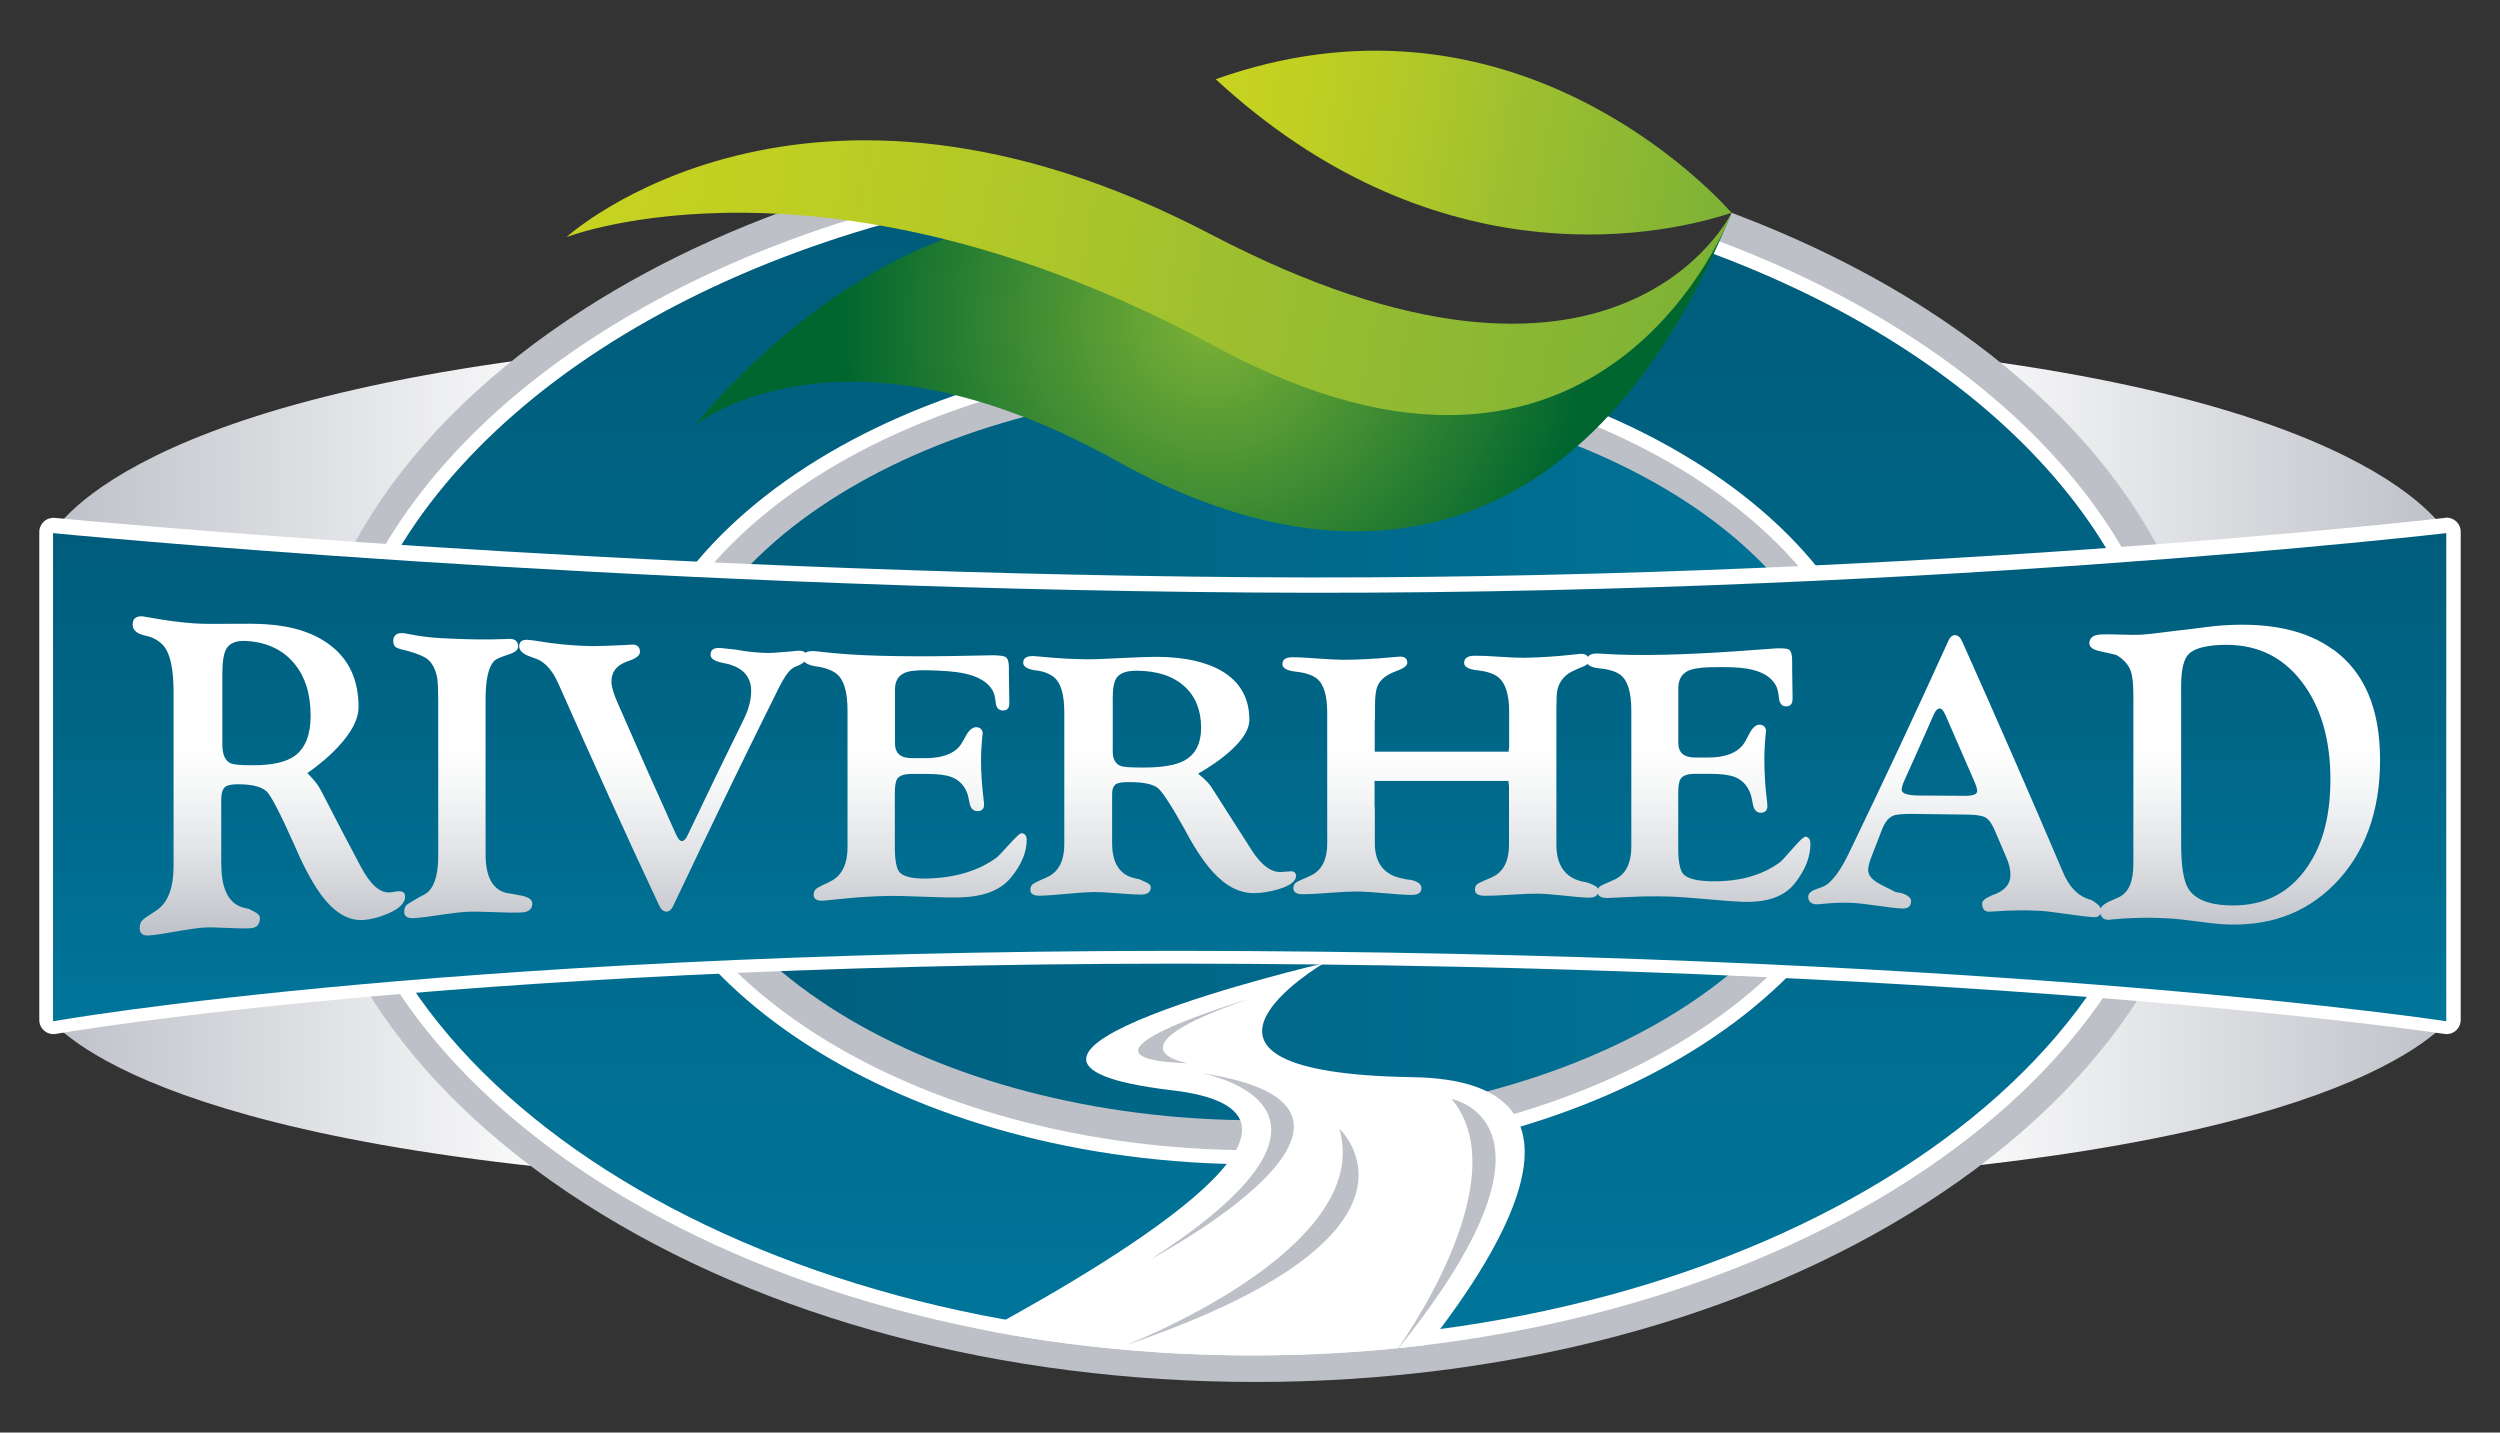<?xml version="1.0" encoding="UTF-8"?>
<svg id="Capa_1" xmlns="http://www.w3.org/2000/svg" version="1.1" xmlns:xlink="http://www.w3.org/1999/xlink" viewBox="0 0 321.93 184.47">
  <rect x="0" y="0" width="321.93" height="184.47" fill="#333333" stroke="none"/>
  <!-- Generator: Adobe Illustrator 29.4.0, SVG Export Plug-In . SVG Version: 2.1.0 Build 152)  -->
  <defs>
    <style>
      .st0 {
        fill: url(#linear-gradient2);
      }

      .st1 {
        fill: url(#New_Gradient_Swatch_21);
      }

      .st2 {
        fill: #fff;
      }

      .st3 {
        fill: url(#linear-gradient1);
      }

      .st4 {
        fill: none;
      }

      .st5 {
        fill: url(#radial-gradient);
      }

      .st6 {
        fill: url(#New_Gradient_Swatch_3);
      }

      .st7 {
        fill: url(#New_Gradient_Swatch_33);
      }

      .st8 {
        fill: url(#New_Gradient_Swatch_2);
      }

      .st9 {
        fill: url(#New_Gradient_Swatch_32);
      }

      .st10 {
        fill: url(#linear-gradient3);
      }

      .st11 {
        fill: url(#New_Gradient_Swatch_31);
      }

      .st12 {
        fill: #bdc0c7;
      }

      .st13 {
        fill: url(#linear-gradient);
      }
    </style>
    <linearGradient id="New_Gradient_Swatch_3" data-name="New Gradient Swatch 3" x1="101.44" y1="68.55" x2="6.22" y2="68.55" gradientUnits="userSpaceOnUse">
      <stop offset=".28" stop-color="#fff"/>
      <stop offset="1" stop-color="#bdc0c7"/>
    </linearGradient>
    <linearGradient id="New_Gradient_Swatch_31" data-name="New Gradient Swatch 3" x1="54.93" y1="68.55" x2="-39.49" y2="68.55" gradientTransform="translate(276.15) rotate(-180) scale(1 -1)" xlink:href="#New_Gradient_Swatch_3"/>
    <linearGradient id="New_Gradient_Swatch_32" data-name="New Gradient Swatch 3" x1="100.53" y1="-50.1" x2="5.3" y2="-50.1" gradientTransform="translate(0 80.57) scale(1 -1)" xlink:href="#New_Gradient_Swatch_3"/>
    <linearGradient id="New_Gradient_Swatch_33" data-name="New Gradient Swatch 3" x1="54.03" y1="-50.1" x2="-40.4" y2="-50.1" gradientTransform="translate(276.15 80.57) rotate(-180)" xlink:href="#New_Gradient_Swatch_3"/>
    <linearGradient id="linear-gradient" x1="80.22" y1="97.39" x2="245.71" y2="97.39" gradientUnits="userSpaceOnUse">
      <stop offset="0" stop-color="#005c7b"/>
      <stop offset="1" stop-color="#00759a"/>
    </linearGradient>
    <linearGradient id="linear-gradient1" x1="161.33" y1="28.47" x2="161.33" y2="174.5" xlink:href="#linear-gradient"/>
    <linearGradient id="New_Gradient_Swatch_2" data-name="New Gradient Swatch 2" x1="138.98" y1="-15.76" x2="207.36" y2="-15.76" gradientTransform="translate(16.53 4.41) rotate(9.76)" gradientUnits="userSpaceOnUse">
      <stop offset="0" stop-color="#c8d320"/>
      <stop offset=".17" stop-color="#c0cf22"/>
      <stop offset=".43" stop-color="#acc62a"/>
      <stop offset=".56" stop-color="#9fc02f"/>
      <stop offset="1" stop-color="#7db236"/>
    </linearGradient>
    <radialGradient id="radial-gradient" cx="143.91" cy="12.46" fx="143.91" fy="12.46" r="48.18" gradientTransform="translate(16.53 4.41) rotate(9.76)" gradientUnits="userSpaceOnUse">
      <stop offset="0" stop-color="#7db236"/>
      <stop offset="1" stop-color="#00662f"/>
    </radialGradient>
    <linearGradient id="New_Gradient_Swatch_21" data-name="New Gradient Swatch 2" x1="60.03" y1="3.91" y2="3.91" xlink:href="#New_Gradient_Swatch_2"/>
    <linearGradient id="linear-gradient2" x1="160.93" y1="68.66" x2="160.93" y2="131.51" xlink:href="#linear-gradient"/>
    <linearGradient id="linear-gradient3" x1="161.79" y1="79.37" x2="161.79" y2="120.46" gradientUnits="userSpaceOnUse">
      <stop offset=".4" stop-color="#fff"/>
      <stop offset=".53" stop-color="#f7f8f8"/>
      <stop offset=".73" stop-color="#e3e4e7"/>
      <stop offset=".97" stop-color="#c2c5cb"/>
      <stop offset="1" stop-color="#bdc0c7"/>
    </linearGradient>
  </defs>
  <path class="st6" d="M6.22,69.57s7.3-18.09,72.7-24.58c63.78-6.32-28.13,47.65-28.13,47.65L6.22,69.57Z"/>
  <path class="st11" d="M315.63,69.57s-7.24-18.09-72.08-24.58c-63.24-6.32,27.89,47.65,27.89,47.65l44.19-23.07Z"/>
  <path class="st9" d="M5.3,129.79s7.3,15.67,72.7,21.29c63.78,5.48-28.13-41.27-28.13-41.27l-44.57,19.98Z"/>
  <path class="st7" d="M316.54,129.79s-7.24,15.67-72.09,21.29c-63.24,5.48,27.89-41.27,27.89-41.27l44.2,19.98Z"/>
  <path class="st13" d="M245.71,97.39c0,29.47-37.05,53.37-82.75,53.37s-82.74-23.89-82.74-53.37,37.05-53.37,82.74-53.37,82.75,23.89,82.75,53.37Z"/>
  <path class="st12" d="M102.33,56.67c-16.59,10.63-25.73,24.98-25.73,40.4s9.14,29.77,25.73,40.4c15.97,10.23,37.11,15.87,59.52,15.87s43.56-5.64,59.52-15.87c16.59-10.64,25.73-24.98,25.73-40.4s-9.14-29.77-25.73-40.4c-15.97-10.24-37.11-15.87-59.52-15.87s-43.56,5.63-59.52,15.87ZM85.68,97.07c0-26.02,34.17-47.2,76.18-47.2s76.18,21.17,76.18,47.2-34.17,47.19-76.18,47.19-76.18-21.17-76.18-47.19Z"/>
  <path class="st12" d="M222.92,27.38c-.05-.02-.11-.04-.16-.06,0,0,0,0,0,0l.16.06Z"/>
  <path class="st12" d="M247.97,39.76c-7.58-4.86-15.99-8.98-24.99-12.36-.11.18-1.36,3.75-5.32,7.69,34.64,12.29,58.08,35.59,58.08,62.27,0,39.43-51.19,71.51-114.11,71.51s-114.12-32.08-114.12-71.51c0-30.47,30.57-56.53,73.49-66.81-6.97-2.92-9.73-5.1-10.8-6.46-12.79,3.83-24.62,9.07-34.92,15.68-23.76,15.23-36.84,35.68-36.84,57.6s13.08,42.37,36.84,57.6c23.13,14.83,53.8,22.99,86.35,22.99s63.21-8.16,86.35-22.99c23.76-15.23,36.84-35.68,36.84-57.6s-13.08-42.37-36.84-57.6Z"/>
  <path class="st3" d="M220.78,31.76c-3.79,5.97-13.55,15.25-37.83,13.89-6.19-.24-13.32-1.2-21.5-3.11-27.58-6.46-40.54-11.51-46.61-14.93-42.42,11.59-72.16,38.56-72.16,69.98,0,42,53.12,76.05,118.65,76.05s118.65-34.05,118.65-76.05c0-28.11-23.81-52.66-59.2-65.83ZM161.57,149.03c-44.58,0-80.72-23.16-80.72-51.74s36.14-51.73,80.72-51.73,80.71,23.16,80.71,51.73-36.14,51.74-80.71,51.74Z"/>
  <path class="st2" d="M221.07,30.94c-.31.47-.67.98-1.08,1.51,35.28,12.99,59.08,37.32,59.08,65.14,0,41.43-52.82,75.14-117.74,75.14s-117.75-33.71-117.75-75.14c0-31.19,29.93-58,72.42-69.35-.85-.44-1.58-.86-2.23-1.25-42.33,11.86-72.01,39.04-72.01,70.6,0,42.43,53.64,76.96,119.56,76.96s119.56-34.52,119.56-76.96c0-28.44-24.09-53.32-59.82-66.64Z"/>
  <path class="st4" d="M209.07,92.41c-.49-.03-.92-.24-1-.25-.41-.02-1.99,1.49-3.37,2.87-.97.97-1.95,1.98-2.95,2.95,3.26-.51,4.89-.77,8.15-1.32.08-1.79.03-2.99-.12-3.58-.12-.43-.35-.65-.71-.67Z"/>
  <path class="st4" d="M238.34,94.54c2.15-.78,3.72-1.67,4.72-2.66-.15-.14-.23-.21-.38-.36-1.48.05-2.21.08-3.69.13-1.22.01-3.08.33-5.57.91-3.43.81-5.15,1.69-5.15,2.69v.64c1.56-.01,2.34-.02,3.91-.03,1.97-.12,4.02-.55,6.17-1.33Z"/>
  <path class="st4" d="M247.42,101.75c-.91-.73-1.63-1.22-2.16-1.43-1.28-.49-3.67-.76-7.19-.8-1.72-.02-3.08.08-4.09.3-1.01.22-2.01.45-2.93.61-.75.13-1.55.22-2.28.34-.88.15-1.57.34-1.96.56-.57.32-1.1,1.01-1.56,1.93-.46.93-.63,2.05-.52,2.13.84.56,5.78-.77,7.77-.69,1.77.08,2.66.39,2.66.93,0,.37-.52.87-1.54,1.36-.53.26-1.66.76-1.66.76.05.19,17.24-1.93,17.24-3.69,0-.6-.62-1.37-1.79-2.31Z"/>
  <path class="st4" d="M62.54,88.18c-1.77.05-3.44,2.11-5.02,6.35-1.32,3.55-1.99,6.34-1.99,8.23,0,.23.01.45.03.66,0,.03.02.06.02.09,0,.01-.01.03-.01.05.06.8.23,1.54.46,2.19.6,1.66,1.65,2.47,3.2,2.36,2.13-.15,4.04-1.72,5.69-4.59,1.33-2.31,1.99-5.65,1.99-5.65,0,0,.1-.52.31-1.64.21-1.12.32-2.11.32-2.97,0-3.5-1.67-5.19-4.98-5.1Z"/>
  <path class="st2" d="M79.95,97.29c0,29.03,36.61,52.64,81.62,52.64s81.62-23.61,81.62-52.64-36.62-52.64-81.62-52.64-81.62,23.61-81.62,52.64ZM81.76,97.29c0-28.02,35.8-50.82,79.81-50.82s79.81,22.8,79.81,50.82-35.8,50.83-79.81,50.83-79.81-22.8-79.81-50.83Z"/>
  <path class="st8" d="M156.55,10.2c27.41,25.32,55.71,20.76,66.43,17.2-4.52-5.04-29.95-30.17-66.43-17.2Z"/>
  <path class="st5" d="M89.5,54.78s18.63-15.34,54.47,4.66c30.65,17.1,61.23,11.57,79.01-32.04,0,0-13.06,29.11-63.47,4.8-38.42-18.52-70.01,22.58-70.01,22.58Z"/>
  <path class="st1" d="M222.98,27.4s-14.61,30.21-67.07,2.77c-52.47-27.44-82.96.36-82.96.36,0,0,33.43-13.06,83.61,14.12,50.18,27.18,66.43-17.25,66.43-17.25Z"/>
  <path class="st2" d="M314.85,66.69c-.71.08-71.64,8.24-153.56,7.64-81.96-.6-153.52-7.58-154.23-7.64-.51-.05-1.02.12-1.4.46-.38.35-.6.83-.6,1.34v62.86c0,.54.24,1.05.65,1.39.41.34.96.49,1.48.4.54-.1,55.33-9.62,153.46-9.02,98.17.6,153.58,8.94,154.13,9.02.53.08,1.06-.07,1.46-.42.4-.35.63-.85.63-1.38v-62.86c0-.52-.22-1.01-.61-1.36-.39-.34-.9-.51-1.42-.45ZM8.69,70.49c12.14,1.13,78.07,6.93,152.57,7.47,74.45.55,139.84-6.12,151.98-7.44v58.73c-10.89-1.49-64.63-8.23-152.57-8.77-87.79-.54-141.04,7.01-151.98,8.72v-58.73Z"/>
  <path class="st0" d="M315.02,131.51s-54.92-8.43-154.4-9.04c-99.47-.61-153.79,9.04-153.79,9.04v-62.86s71.4,7.04,154.39,7.65c83,.61,153.79-7.65,153.79-7.65v62.86Z"/>
  <path class="st10" d="M66.69,115.24c-.08-.01-.16-.02-.22-.04-.53-.09-.8-.14-1.34-.23-1.74-.48-2.6-2.13-2.6-4.95v-19.99c0-2.58.39-4.24,1.16-4.97.2-.19.81-.46,1.83-.79.8-.26,1.21-.59,1.21-1.01,0-.63-.38-.99-1.07-.99-.17,0-.35.01-.5.02-2.4.1-5.19.06-8.33-.11-1.37-.07-2.79-.25-4.26-.54-.36-.07-.59-.11-.67-.11-.84-.05-1.26.29-1.26,1.02,0,.36.13.68.35.81.42.23,1,.33,1.36.42,1.4.37,2.32.8,2.65,1.06.69.55,1.12,1.41,1.31,2.55.08.47.12,1.44.12,2.92v20.03c0,2.53-.63,4.25-1.78,4.85-.32.16-.72.37-1.12.61-.71.43-1.15.69-1.21.77-.17.21-.27.49-.27.82,0,.61.41.89,1.24.84.74-.04,1.87-.18,3.38-.41,1.51-.23,2.65-.36,3.41-.4.79-.04,1.97-.03,3.54.04,1.57.07,2.74.08,3.52.04.94-.04,1.41-.43,1.41-1.15,0-.58-.65-.93-1.88-1.1ZM51.46,114.76c-.15,0-.37.03-.66.08-.29.05-.51.07-.66.08-1.24.06-2.46-1.03-3.67-3.3-2.05-3.86-3.08-5.83-5.13-9.82-.61-1.2-1.76-2.2-1.76-2.25,0,0,6.59-4.36,6.59-8.49,0-3.45-1.19-6.07-3.57-7.92-2.04-1.59-4.81-2.52-8.3-2.75-1.04-.07-2.6-.09-4.67-.06-2.07.03-3.63.01-4.67-.06-1.73-.12-3.61-.37-5.62-.74-.51-.09-.83-.15-.97-.16-.86-.06-1.29.29-1.29,1.07,0,.66.5,1.13,1.49,1.38.02,0,.03,0,.05,0,.03.02.08.03.12.04,1,.17,1.87.76,2.35,1.33.84,1,1.26,2.99,1.26,5.97v22.43c0,2.65-.69,4.53-2.03,5.52-.4.29-.74.5-.94.63-.65.41-1.04.73-1.14.87-.17.24-.25.55-.25.92,0,.68.4.99,1.21.93.76-.06,1.92-.23,3.47-.51,1.55-.28,2.72-.44,3.49-.5.68-.05,1.69-.03,3.05.04,1.35.07,2.37.08,3.05.04.81-.06,1.21-.49,1.21-1.29,0-.61-.82-.87-1.44-1.2-.01,0-.03-.02-.05-.02-.02,0-.06,0-.13-.02-.51-.11-.88-.23-1.11-.34-1.5-.74-2.25-2.57-2.25-5.47,0-3.29,0-4.94,0-8.23,0-.8.18-1.37.52-1.64.28-.22.84-.33,1.61-.33,1.82,0,3.06.3,3.72.93.56.53,1.75,2.83,3.52,6.78.13.3.22.51.27.62,1.21,2.78,2.39,4.8,3.27,5.97,1.68,2.25,3.47,3.29,5.35,3.18.98-.06,2.05-.33,3.2-.82,1.47-.63,2.21-1.36,2.21-2.17,0-.49-.24-.72-.72-.7ZM37.94,97.35c-1.12.8-2.92,1.2-5.4,1.19-1.52,0-2.45-.08-2.8-.23-.74-.31-1.11-1.13-1.11-2.46v-9.02c0-1.58.17-2.67.5-3.25.43-.77,1.3-1.12,2.6-1.04,2.63.16,4.68,1.13,6.14,2.87,1.42,1.7,2.13,3.95,2.13,6.75,0,2.47-.69,4.2-2.06,5.19ZM166.16,112.21c-.15,0-.37.01-.66.04-.29.03-.51.04-.66.04-1.24,0-2.46-.94-3.67-2.83-2.05-3.21-3.08-4.82-5.13-8.03-.61-.97-1.76-1.77-1.76-1.81,0,0,6.6-3.55,6.6-6.92,0-2.81-1.19-4.91-3.57-6.3-2.05-1.19-4.82-1.8-8.31-1.82-1.04,0-2.6.05-4.68.16-2.07.12-3.63.17-4.67.15-1.73-.02-3.61-.13-5.63-.33-.51-.05-.84-.08-.97-.08-.86-.01-1.29.27-1.29.85,0,.5.5.82,1.49.98.02,0,.03,0,.05,0,.03.01.08.02.12.02,1.01.1,1.88.51,2.36.92.84.73,1.27,2.22,1.27,4.49v17.02c0,2.01-.69,3.42-2.04,4.11-.4.21-.73.34-.94.43-.65.28-1.04.51-1.14.61-.17.17-.25.4-.25.68,0,.51.4.76,1.22.75.76-.01,1.92-.09,3.47-.24,1.55-.15,2.72-.22,3.5-.23.68,0,1.69.05,3.05.16,1.35.11,2.37.17,3.05.16.81,0,1.22-.33,1.22-.95,0-.48-.77-.68-1.44-1-.01,0-.03-.02-.05-.02s-.06,0-.12-.02c-.51-.11-.88-.21-1.12-.31-1.5-.63-2.25-2.07-2.25-4.31v-6.35c0-.62.18-1.06.52-1.27.28-.17.83-.25,1.61-.25,1.82,0,3.06.24,3.72.73.56.42,1.75,2.23,3.52,5.4.13.24.22.41.27.51,1.21,2.24,2.4,3.89,3.27,4.86,1.68,1.87,3.47,2.81,5.36,2.8.97,0,2.05-.17,3.2-.52,1.47-.45,2.21-1.02,2.21-1.69,0-.41-.24-.61-.72-.61ZM152.62,97.88c-1.12.65-2.93.96-5.41.96-1.52,0-2.45-.06-2.8-.17-.74-.24-1.12-.87-1.12-1.9v-6.96c0-1.22.17-2.07.5-2.53.43-.61,1.3-.92,2.6-.91,2.63.02,4.69.69,6.15,2.03,1.42,1.3,2.13,3.08,2.13,5.32,0,1.97-.69,3.37-2.06,4.16ZM300.44,83.65c-3.48-2.53-8.2-3.51-14.14-3.12-.83.05-2.12.19-3.84.43-.21.03-.37.05-.45.06-2.69.28-4.88.63-6.27.71-.58.03-1.45.03-2.61-.01-1.16-.04-2.04-.05-2.62-.02-.97.05-1.46.44-1.46,1.16,0,.47.47.81,1.41,1.01,1.33.29,2.03.45,2.08.48.9.53,1.58,1.24,1.88,2.18.19.6.3,1.62.3,3.05v21.55c0,1.21-.15,2.17-.45,2.87-.32.75-.83,1.28-1.51,1.58-.37.17-.55.25-.92.41-.01,0-.02,0-.03,0-.69.3-1.13.63-1.31.99-.14-.44-.66-.74-1.1-1.04-.02-.01-.03-.03-.04-.03-.01,0-.05,0-.11-.03-.25-.08-.45-.15-.59-.2-1.28-.51-2.3-1.66-3.02-3.4-4.23-9.93-8.55-19.81-12.96-29.67-.25-.56-.57-.84-.97-.82-.33.02-.59.24-.79.68-4.15,9.16-8.42,18.26-12.79,27.31-1.11,2.31-2.16,3.74-3.15,4.29-.18.1-.52.24-1.01.4-.75.25-1.12.59-1.12,1.01,0,.62.37.95,1.12.98.59-.05.89-.08,1.49-.13.97-.08,1.95-.11,2.92-.07.74.03,1.84.15,3.3.36,1.45.22,2.54.34,3.25.37.78.03,1.17-.29,1.17-.96,0-.49-.69-.98-1.79-1.12-.12-.02-.22-.04-.25-.06-1.5-.82-3.49-1.44-3.49-2.82,0-.39.13-.92.39-1.61.55-1.43.83-2.15,1.39-3.6.36-.93.85-1.54,1.44-1.78.42-.17,1.26-.24,2.5-.23,2.86.04,4.29.06,7.15.09,1.09.02,1.85.14,2.27.39.42.25.83.84,1.23,1.79.57,1.35.86,2.03,1.44,3.38.34.78.51,1.52.51,2.19,0,1.24-.78,2.12-2.35,2.63-.06.02-.09.04-.15.07-.76.33-1.14.66-1.14.98,0,.69.27,1.04.82,1.07.13,0,.37,0,.72-.03,2-.15,3.91-.18,5.73-.09.79.04,1.98.18,3.56.41,1.59.23,2.78.38,3.57.42.43.02.7-.13.83-.45.12.5.5.81,1.06.79.15,0,.31-.04.42-.05,2.17-.22,4.71-.29,7.55-.12.73.04,1.83.16,3.3.36,1.47.2,2.57.32,3.29.37,5.79.37,10.64-1.24,14.49-5.12,3.93-3.96,5.9-9.39,5.9-16.01s-2.01-11.32-6.04-14.25ZM253.01,102.48c-2.34-.02-3.51-.02-5.85-.04-1.52,0-2.28-.26-2.28-.74,0-.28.12-.68.35-1.19,1.52-3.39,2.29-5.1,3.81-8.55.21-.48.47-.72.76-.73.23,0,.48.29.74.89,1.44,3.28,2.16,4.93,3.6,8.27.31.69.47,1.18.47,1.46,0,.43-.54.64-1.61.63ZM296.7,112.21c-2.43,3.19-5.79,4.6-10.08,4.36-2.45-.14-4.08-.88-4.86-2.2-.6-1.01-.89-2.93-.89-5.75v-20.32c0-2.05.32-3.41.97-4.07.64-.67,1.95-1.06,3.91-1.17,4.46-.25,8.01,1.28,10.65,4.73,2.46,3.21,3.69,7.43,3.69,12.55s-1.13,8.91-3.39,11.87ZM131.53,107.29c-.16,0-.68.46-1.51,1.38-.94,1.04-1.51,1.64-1.69,1.77-2.33,1.69-5.34,2.62-9.03,2.69-1.79.03-2.95-.24-3.45-.8-.41-.47-.62-1.56-.62-3.23v-6.94c0-.92.1-1.54.3-1.85.28-.43.91-.65,1.83-.65.79,0,1.19,0,1.99,0,1.39,0,2.42.13,3.1.37.94.33,1.62.98,2.03,1.93.13.3.25.74.35,1.33.13.77.47,1.16,1.02,1.16.58,0,.87-.28.87-.84,0-.11-.02-.37-.07-.77-.21-1.73-.32-3.37-.32-4.93,0-1.07.07-2.06.15-2.93.02-.21.04-.36.05-.41.07-.52-.27-.92-.82-.93-.51,0-.98.42-1.41,1.26-.29.57-.56.99-.77,1.24-.85,1-2.36,1.5-4.46,1.49-.65,0-.98,0-1.64,0-1.45,0-2.18-.63-2.18-1.88v-6.96c0-1.06.41-1.77,1.21-2.13.58-.26,1.55-.38,2.9-.35,2.1.04,3.68.17,4.73.39,1.88.39,3.14,1.14,3.75,2.24.18.33.31.84.38,1.52.07.68.39,1.03.93,1.03.55,0,.82-.29.82-.87v-.45c-.02-1.37-.05-2.48-.05-3.29v-.92c0-.7-.14-1.16-.4-1.34-.22-.15-.78-.23-1.64-.24-2.1.04-3.16.06-5.26.1-3.19.05-6.23.04-9.13-.03-2.74-.07-5.46-.23-8.08-.55-.3-.03-.53-.06-.7-.06-.45-.01-.78.06-1,.22-.16-.17-.41-.26-.77-.27-.26,0-.61.04-.99.09-.11.01-.25.02-.4.03-1.23.1-2.2.19-2.83.17-.96-.03-2.29-.11-3.77-.39-.07-.01-.16-.04-.25-.05-.21-.02-.58-.04-1.03-.1-.45-.06-.8-.09-1.03-.1-.76-.03-1.14.27-1.14.89,0,.47.52.82,1.56,1.03.46.09.77.16.92.21,1.78.55,2.75,1.66,2.75,3.41,0,1.14-.31,2.34-.94,3.62-2.9,5.9-4.35,8.89-7.26,14.99-.23.48-.47.72-.72.72-.25,0-.5-.29-.77-.89-3-6.65-4.5-10.02-7.51-16.92-.52-1.17-.79-2.09-.79-2.74,0-1.2.62-2.03,1.86-2.52.19-.07.28-.1.47-.17.89-.32,1.34-.69,1.34-1.13,0-.6-.31-.91-.92-.94-.08,0-.21,0-.39.02-.17.02-.31.02-.38.03-1.54.05-3.51.21-5.58.12-1.88-.08-3.64-.26-5.26-.52-.94-.16-1.59-.24-1.96-.26-.71-.03-1.06.25-1.06.84,0,.55.5,1.01,1.49,1.35.38.13.65.23.82.3,1.08.45,2,1.5,2.73,3.14,4.25,9.57,8.54,19.12,12.99,28.6.25.53.57.78.97.77.31-.01.58-.23.79-.65,4.47-9.42,8.98-18.82,13.64-28.16.36-.72.73-1.34,1.09-1.84.34-.47.74-.79,1.19-.95.46-.17.79-.36,1.01-.58.24.26.67.45,1.35.58.02,0,.03,0,.05,0,1.27.18,2.21.52,2.8,1.02.91.76,1.36,2.32,1.36,4.67,0,7.06,0,10.58,0,17.64,0,2.08-.69,3.55-2.03,4.29-.4.22-.73.37-.94.46-.65.3-1.04.54-1.14.65-.17.18-.25.42-.25.71,0,.53.41.79,1.21.76,1.11-.11,1.67-.17,2.78-.28,1.78-.18,3.54-.29,5.26-.33,1.06-.03,2.64,0,4.75.09,2.11.08,3.69.12,4.75.09,3.11-.06,5.33-.92,6.67-2.57,1.34-1.65,2.01-3.25,2.01-4.82,0-.58-.24-.87-.72-.87ZM232.4,107.79c-.17,0-.68.48-1.51,1.43-.94,1.07-1.51,1.69-1.69,1.82-2.33,1.71-5.34,2.54-9.02,2.44-1.79-.05-2.95-.37-3.45-.97-.41-.5-.62-1.61-.62-3.3v-7.03c0-.92.1-1.56.3-1.87.28-.44.91-.66,1.83-.66h1.98c1.39,0,2.42.13,3.1.38.94.35,1.62,1.02,2.03,2.02.13.31.25.78.35,1.39.13.81.47,1.22,1.02,1.22.58,0,.87-.29.87-.87,0-.12-.02-.39-.07-.81-.22-1.82-.32-3.54-.32-5.18,0-1.13.07-2.17.15-3.09.02-.22.04-.38.05-.43.08-.55-.28-.96-.82-.96-.51,0-.98.46-1.41,1.34-.29.6-.55,1.04-.77,1.31-.85,1.05-2.36,1.58-4.46,1.58-.65,0-.98,0-1.64,0-1.45,0-2.18-.62-2.18-1.88v-7.05c0-1.07.41-1.81,1.21-2.21.58-.29,1.55-.46,2.9-.49,2.1-.05,3.68,0,4.73.18,1.89.32,3.13,1.05,3.74,2.19.18.34.31.87.38,1.6.08.72.39,1.08.93,1.07.55,0,.82-.33.82-.95v-.48c-.02-1.46-.05-2.64-.05-3.49v-.98c0-.75-.14-1.23-.4-1.4-.22-.15-.78-.2-1.63-.17-2.1.15-3.15.23-5.26.38-3.19.22-6.23.37-9.13.44-2.74.07-5.46.05-8.08-.13-.3-.02-.53-.03-.69-.03-.57.01-.93.17-1.13.43-.14-.26-.42-.4-.86-.39-.08,0-.41.03-.99.1-2.15.24-4.23.37-6.22.41-.73.01-1.82-.03-3.27-.13-1.45-.1-2.55-.14-3.27-.13-.88.01-1.31.32-1.31.93,0,.48.52.79,1.56.93h.05c1.24.13,2.16.42,2.75.88.95.73,1.44,2.22,1.44,4.49v4.51c0,.15-.04.26-.06.38v.23h-17.25v-4.14h.03v-1.67c0-1.22.1-2.08.3-2.58.35-.88,1.19-1.55,2.53-2.01.08-.03.14-.05.17-.07.75-.3,1.16-.61,1.16-.96,0-.55-.32-.82-.96-.81-.08,0-.41.03-.99.08-2.13.21-4.21.32-6.22.33-.74,0-1.85-.05-3.31-.16-1.46-.11-2.56-.17-3.29-.17-.88,0-1.31.3-1.31.9,0,.48.52.79,1.56.94h.05c1.27.14,2.21.43,2.8.89.91.71,1.36,2.19,1.36,4.43v16.87c0,1.99-.69,3.38-2.03,4.05-.4.2-.73.33-.94.42-.65.27-1.04.49-1.14.59-.17.16-.25.39-.25.67,0,.5.41.76,1.21.76.78,0,1.94-.06,3.48-.18,1.55-.12,2.71-.17,3.48-.17.79,0,1.98.08,3.55.22,1.57.14,2.75.22,3.52.22.84,0,1.26-.29,1.26-.89,0-.56-.68-1.01-1.84-1.1-.03,0-.08-.01-.15-.02-.59-.12-1.03-.23-1.32-.33-1.8-.65-2.7-2.09-2.7-4.34v-4.62h-.03v-3.38h17.25v.31c.03.12.06.24.06.38v7.56c0,2.02-.7,3.42-2.06,4.09-.4.2-.73.33-.94.41-.65.27-1.04.48-1.14.58-.17.17-.25.39-.25.68,0,.51.41.77,1.24.78.76.01,1.91-.03,3.46-.14,1.55-.1,2.71-.14,3.49-.13.73.01,1.81.1,3.26.25,1.44.16,2.52.25,3.24.26.6.01.97-.16,1.13-.51.12.35.5.54,1.16.56,1.11-.05,1.67-.08,2.78-.13,1.79-.09,3.54-.11,5.26-.06,1.06.03,2.64.14,4.75.33,2.11.2,3.69.31,4.75.35,3.11.1,5.33-.68,6.67-2.38,1.34-1.7,2.01-3.39,2.01-5.07,0-.62-.24-.94-.72-.95ZM210.07,109.03c0,2.06-.69,3.5-2.03,4.17-.4.2-.74.33-.94.42-.65.27-1.04.48-1.14.58-.08.07-.13.17-.17.26-.17-.35-.74-.59-1.48-.84-.03,0-.07-.02-.1-.02-.59-.07-1.09-.26-1.34-.37-1.63-.7-2.45-2.2-2.45-4.45v-17.55c0-1.15.04-1.93.12-2.34.17-.83.61-1.51,1.27-2.04.33-.26.82-.5,1.39-.74.1-.04.18-.07.22-.09.53-.2.87-.39.99-.5,0,0,.01-.02.02-.03.21.28.68.48,1.43.57h.05c1.27.12,2.21.41,2.8.88.91.72,1.36,2.25,1.36,4.58v17.51Z"/>
  <g>
    <path class="st2" d="M150.95,140.4c23.85,2.82-5.2,20.7-23.93,30.91,7.24,1.47,29.53,5.21,56.88,1.85,9.9-12.64,23.09-34.05-2.01-34.45-35.4-.56-11.43-14.67-11.43-14.67,0,0-52.96,12.41-19.51,16.36Z"/>
    <path class="st12" d="M186.92,141.52s16.72,3.07-7.25,32.61c0,0,16.17-22.02,7.25-32.61Z"/>
    <path class="st12" d="M154.59,138.18s24.25,4.18-6.41,23.97c0,0,36.79-19.51,6.41-23.97Z"/>
    <path class="st12" d="M172.47,145.34s14.72,13.52-27.62,27.92c0,0,32.18-12.33,27.62-27.92Z"/>
    <path class="st12" d="M160.83,128.64s-25.99,7.69-7.81,8.28c0,0-11.19-1.75,7.81-8.28Z"/>
  </g>
</svg>